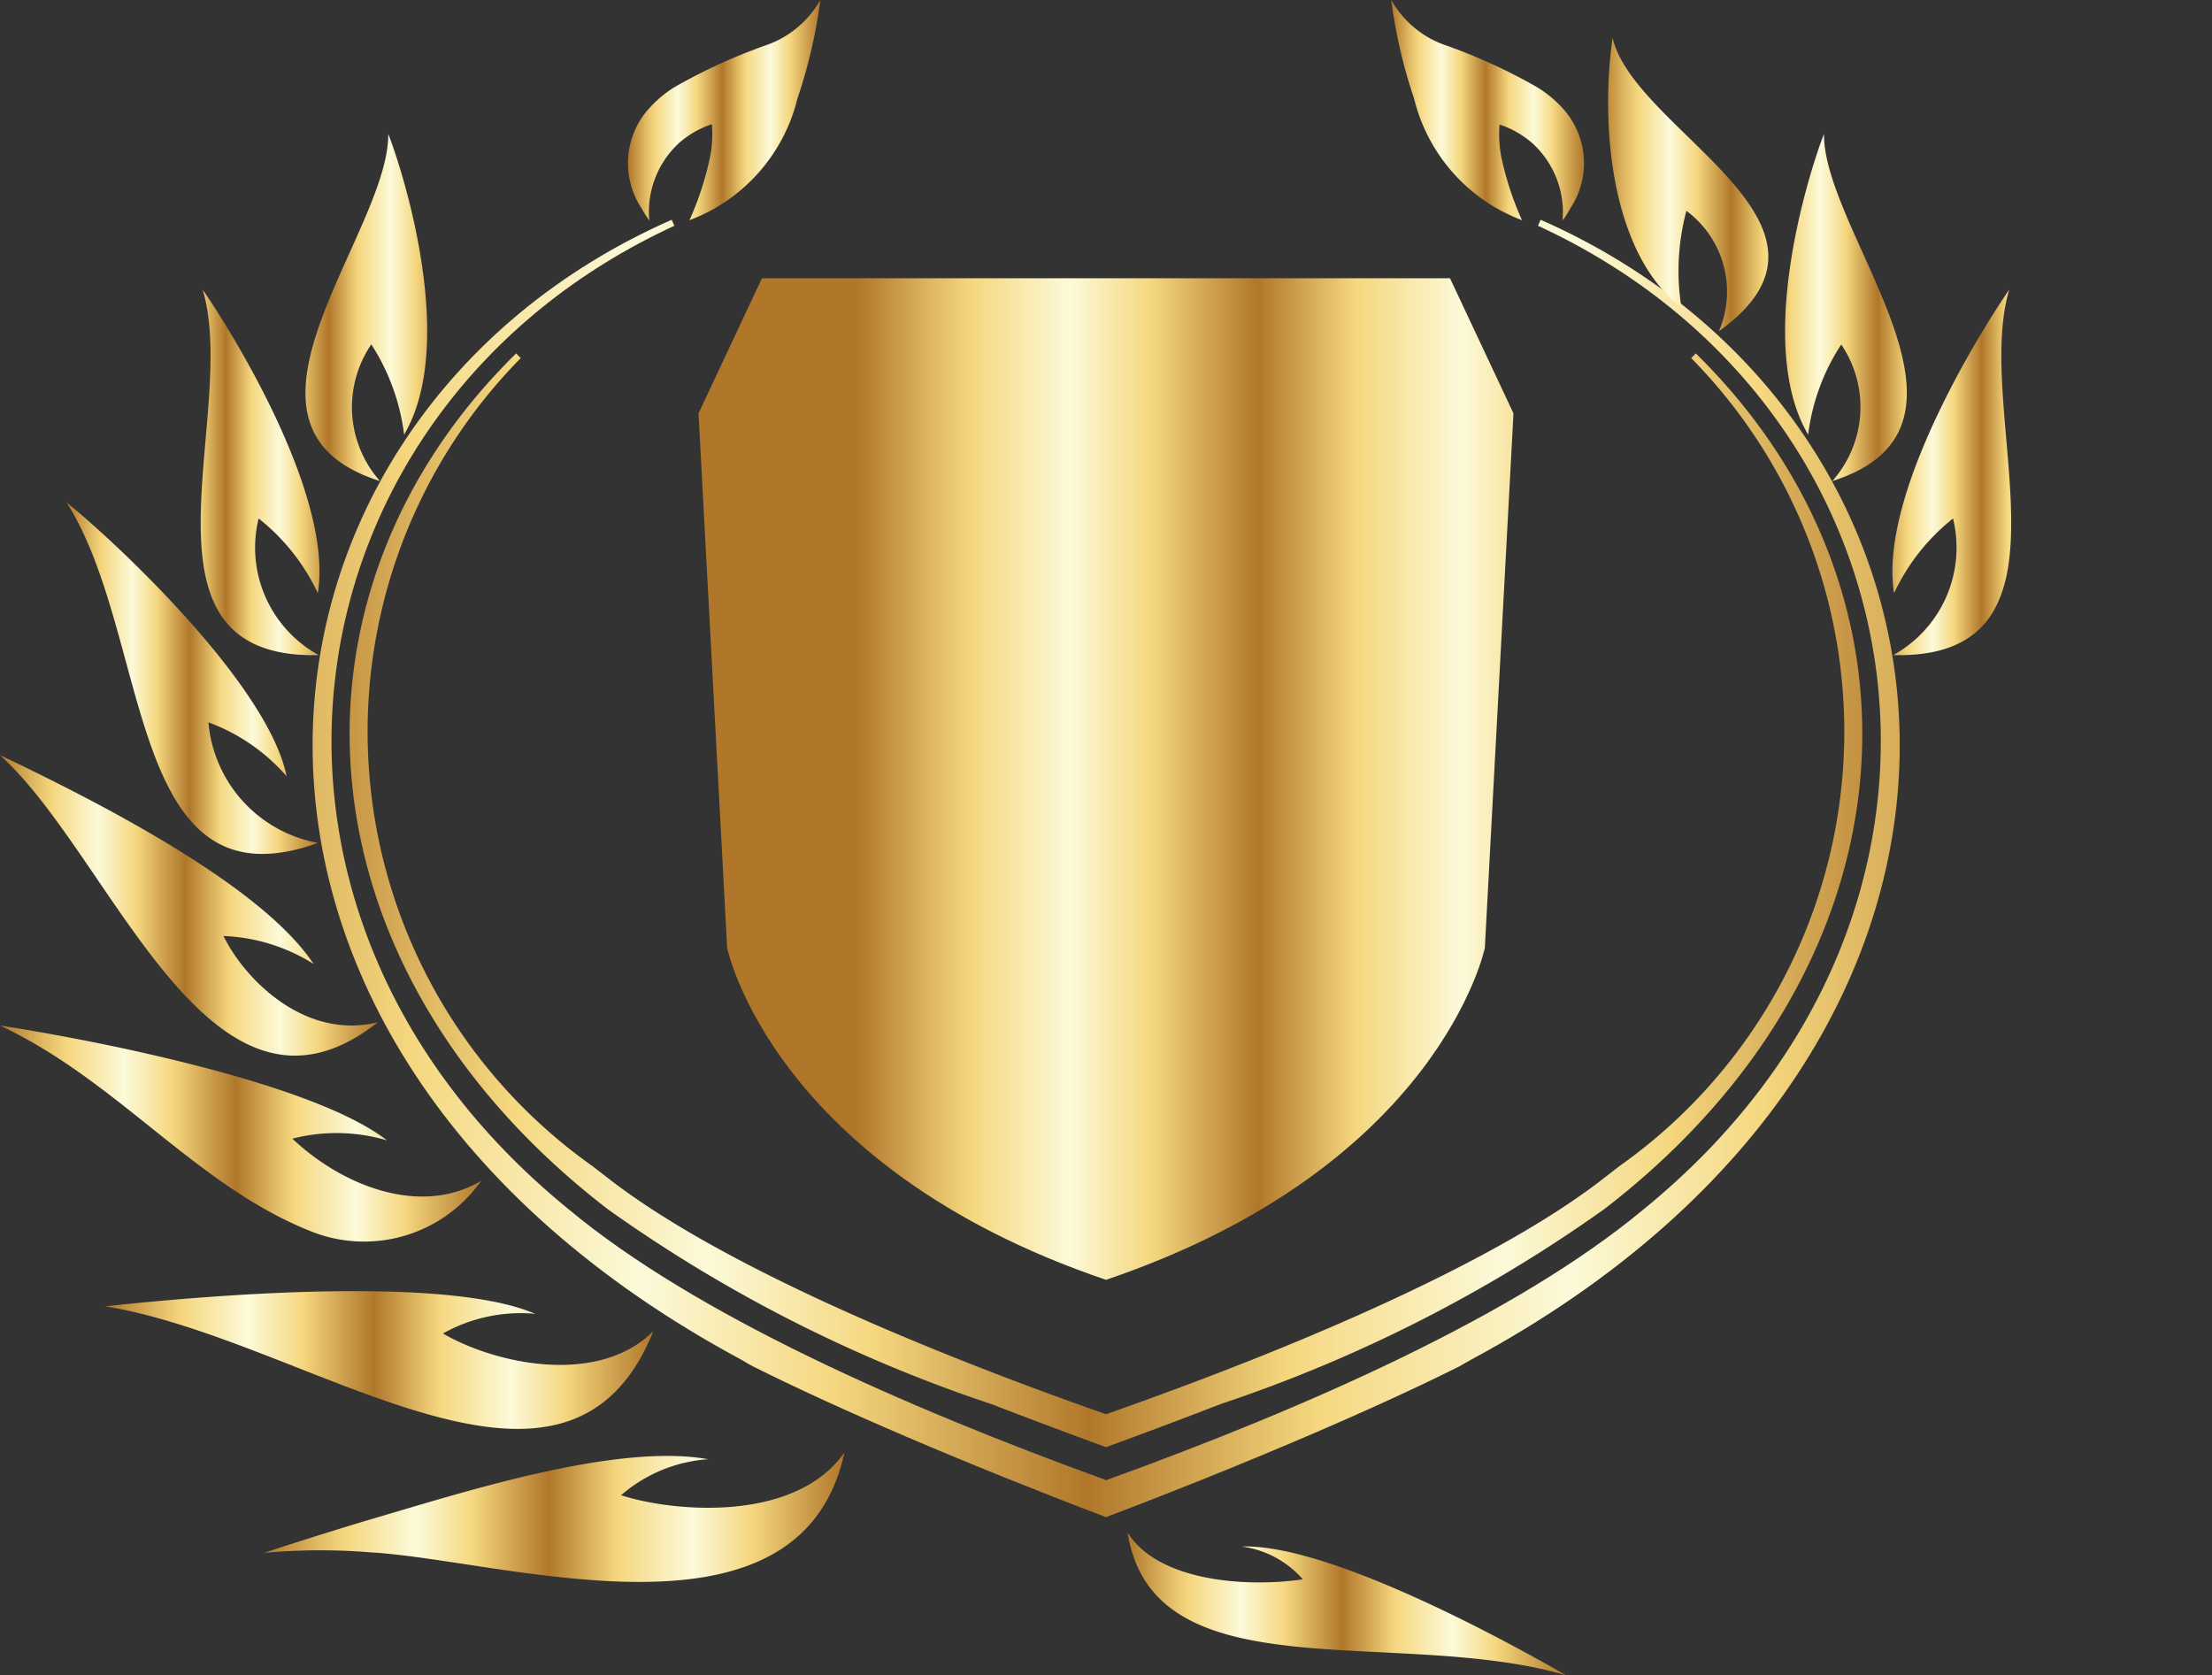 <svg xmlns="http://www.w3.org/2000/svg" xmlns:xlink="http://www.w3.org/1999/xlink" width="50.74" height="38.426" viewBox="0 0 50.74 38.426">
  <rect x="0" y="0" width="50.74" height="38.426" fill="#333333" stroke="none"/>
  <defs>
    <linearGradient id="linear-gradient" y1="0.5" x2="1" y2="0.5" gradientUnits="objectBoundingBox">
      <stop offset="0" stop-color="#b0772a"/>
      <stop offset="0.09" stop-color="#dfb863"/>
      <stop offset="0.14" stop-color="#f5d77f"/>
      <stop offset="0.26" stop-color="#fcfad9"/>
      <stop offset="0.36" stop-color="#f5d77f"/>
      <stop offset="0.49" stop-color="#b0772a"/>
      <stop offset="0.57" stop-color="#dfb863"/>
      <stop offset="0.61" stop-color="#f5d77f"/>
      <stop offset="0.74" stop-color="#fcfad9"/>
      <stop offset="0.84" stop-color="#f5d77f"/>
      <stop offset="1" stop-color="#b0772a"/>
    </linearGradient>
    <linearGradient id="linear-gradient-2" x1="0" y1="0.5" x2="1" y2="0.5" xlink:href="#linear-gradient"/>
    <linearGradient id="linear-gradient-4" x1="0" y1="0.5" x2="1" y2="0.5" xlink:href="#linear-gradient"/>
    <linearGradient id="linear-gradient-5" x1="0" y1="0.5" x2="1" y2="0.5" xlink:href="#linear-gradient"/>
    <linearGradient id="linear-gradient-7" x1="0" y1="0.5" x2="1" y2="0.5" xlink:href="#linear-gradient"/>
    <linearGradient id="linear-gradient-15" x1="0" y1="0.5" x2="1" y2="0.5" xlink:href="#linear-gradient"/>
    <linearGradient id="linear-gradient-16" x1="0" y1="0.5" x2="1" y2="0.5" xlink:href="#linear-gradient"/>
    <linearGradient id="linear-gradient-17" x1="-0.003" y1="0.5" x2="0.997" y2="0.5" xlink:href="#linear-gradient"/>
    <linearGradient id="linear-gradient-18" x1="0" y1="0.5" x2="1" y2="0.5" xlink:href="#linear-gradient"/>
    <linearGradient id="linear-gradient-21" x1="0" y1="0.501" x2="1.001" y2="0.501" xlink:href="#linear-gradient"/>
    <linearGradient id="linear-gradient-22" x1="0.001" y1="0.501" x2="1" y2="0.501" xlink:href="#linear-gradient"/>
    <linearGradient id="linear-gradient-23" x1="0.196" y1="0.947" x2="1.196" y2="0.947" xlink:href="#linear-gradient"/>
  </defs>
  <g id="_05" data-name="05" transform="translate(0 0.05)">
    <path id="Path_924" data-name="Path 924" d="M97.905,118.03c-3.236-1.232-6.168-2.49-8.1-3.46-.09-.045-.175-.1-.263-.15-13.676-7.354-12.021-21.561-1.6-26.149l.063.137c-9.016,4.154-10.892,15.677-2.418,22.567,2.895,2.407,7.662,4.513,12.322,6.206,4.664-1.687,9.427-3.8,12.32-6.206,8.475-6.887,6.6-18.41-2.416-22.567l.062-.137c10.423,4.589,12.076,18.8-1.6,26.149-.089.048-.173.1-.263.15C104.078,115.54,101.14,116.8,97.905,118.03Z" transform="translate(-72.535 -83.28)" fill="url(#linear-gradient)"/>
    <path id="Path_925" data-name="Path 925" d="M102.728,133.729q-1.265-.462-2.639-.991a33.2,33.2,0,0,1-8.785-4.464c-7.2-5.533-7.762-14.079-2.106-19.633l.105.108a12.206,12.206,0,0,0,1.643,18.532l.438.339c2.4,1.837,6.751,3.74,11.344,5.354,4.592-1.614,8.947-3.517,11.342-5.354l.438-.339a12.207,12.207,0,0,0,1.644-18.532l.105-.108c5.654,5.555,5.094,14.1-2.106,19.633a33.414,33.414,0,0,1-8.786,4.464Q103.993,133.268,102.728,133.729Z" transform="translate(-77.358 -100.585)" fill="url(#linear-gradient-2)"/>
    <path id="Path_926" data-name="Path 926" d="M140.577,288.44c-.585,3.724-6.176,2.138-10.057,3.271,1.619-.933,5.526-3.021,7.438-2.952a2.251,2.251,0,0,0-1.4.752C137.85,289.7,139.873,289.564,140.577,288.44Z" transform="translate(-115.708 -253.335)" fill="url(#linear-gradient-2)"/>
    <path id="Path_927" data-name="Path 927" d="M204,288.44c.587,3.724,6.168,2.138,10.057,3.271-1.619-.933-5.524-3.021-7.438-2.952a2.251,2.251,0,0,1,1.4.752C206.732,289.7,204.709,289.564,204,288.44Z" transform="translate(-178.134 -253.335)" fill="url(#linear-gradient-4)"/>
    <path id="Path_928" data-name="Path 928" d="M85.643,276.22c-1.016,4.682-7.771,2.47-10.862,2.291a14.145,14.145,0,0,0-2.451.011c.1-.035,1.249-.411,2.338-.737,2.188-.639,5.717-1.792,7.852-1.411a3.4,3.4,0,0,0-2,.826C81.73,277.591,84.513,277.83,85.643,276.22Z" transform="translate(-66.273 -242.953)" fill="url(#linear-gradient-5)"/>
    <path id="Path_929" data-name="Path 929" d="M240.58,276.22c1.014,4.682,7.769,2.47,10.861,2.291a14.145,14.145,0,0,1,2.451.011c-.1-.035-1.247-.411-2.338-.737-2.186-.639-5.717-1.792-7.852-1.411a3.392,3.392,0,0,1,2,.826C244.492,277.591,241.71,277.83,240.58,276.22Z" transform="translate(-209.21 -242.953)" fill="url(#linear-gradient-5)"/>
    <path id="Path_930" data-name="Path 930" d="M60.7,252.543c-2.011,4.993-7.9.187-12.57-.572,2.257-.245,7.781-.722,9.862.172a3.642,3.642,0,0,0-2.117.451C57.05,253.281,59.409,253.816,60.7,252.543Z" transform="translate(-45.714 -222.057)" fill="url(#linear-gradient-7)"/>
    <path id="Path_931" data-name="Path 931" d="M269.71,252.543c2.011,4.993,7.9.187,12.571-.572-2.257-.245-7.783-.722-9.863.172a3.642,3.642,0,0,1,2.117.451C273.364,253.281,271,253.816,269.71,252.543Z" transform="translate(-233.958 -222.057)" fill="url(#linear-gradient-7)"/>
    <path id="Path_932" data-name="Path 932" d="M43.11,214.68a3.284,3.284,0,0,1-3.829,1.192c-2.685-1.029-4.462-3.46-7.211-4.751,1.851.284,7.107,1.262,8.876,2.634a4.071,4.071,0,0,0-2.169-.039C39.929,214.807,41.729,215.509,43.11,214.68Z" transform="translate(-32.07 -187.648)" fill="url(#linear-gradient-2)"/>
    <path id="Path_933" data-name="Path 933" d="M295.94,214.68a3.286,3.286,0,0,0,3.829,1.192c2.687-1.029,4.462-3.46,7.212-4.751-1.852.284-7.109,1.262-8.884,2.634a4.074,4.074,0,0,1,2.169-.039C299.12,214.807,297.323,215.509,295.94,214.68Z" transform="translate(-256.241 -187.648)" fill="url(#linear-gradient-2)"/>
    <path id="Path_934" data-name="Path 934" d="M40.737,176.035c-3.856,3.039-6.075-3.793-8.667-6.125,0,0,.087.039.242.113,1.977.954,5.752,2.859,6.952,4.676a4.161,4.161,0,0,0-2.067-.642C37.68,175.048,39.061,176.448,40.737,176.035Z" transform="translate(-32.07 -152.637)" fill="url(#linear-gradient-2)"/>
    <path id="Path_935" data-name="Path 935" d="M311.71,176.035c3.856,3.039,6.077-3.793,8.669-6.125,0,0-.089.039-.244.113-1.977.954-5.75,2.859-6.952,4.676a4.165,4.165,0,0,1,2.067-.642C314.763,175.048,313.388,176.448,311.71,176.035Z" transform="translate(-269.639 -152.637)" fill="url(#linear-gradient-2)"/>
    <path id="Path_936" data-name="Path 936" d="M47.98,139.171c-4.425,1.592-3.8-4.723-5.77-7.811,1.307,1.062,4.635,4.24,5.048,6.281a4.385,4.385,0,0,0-1.793-1.235A3.077,3.077,0,0,0,47.98,139.171Z" transform="translate(-40.684 -119.887)" fill="url(#linear-gradient-2)"/>
    <path id="Path_937" data-name="Path 937" d="M320.84,139.171c4.423,1.592,3.8-4.723,5.768-7.811-1.307,1.062-4.635,4.24-5.048,6.281a4.395,4.395,0,0,1,1.793-1.235A3.077,3.077,0,0,1,320.84,139.171Z" transform="translate(-277.395 -119.887)" fill="url(#linear-gradient-2)"/>
    <path id="Path_938" data-name="Path 938" d="M65.378,107.321c-4.524.113-1.805-5.53-2.661-8.381.289.4,3.03,4.539,2.642,6.961A4.734,4.734,0,0,0,64,104.188,2.813,2.813,0,0,0,65.378,107.321Z" transform="translate(-58.068 -92.345)" fill="url(#linear-gradient-15)"/>
    <path id="Path_939" data-name="Path 939" d="M320.628,107.321c4.524.113,1.805-5.53,2.661-8.381-.289.4-3.03,4.539-2.642,6.961A4.751,4.751,0,0,1,322,104.188,2.816,2.816,0,0,1,320.628,107.321Z" transform="translate(-277.2 -92.345)" fill="url(#linear-gradient-16)"/>
    <path id="Path_940" data-name="Path 940" d="M80.348,83.136c-3.964-1.256.212-5.679.19-7.966.4,1.037,1.565,4.865.364,6.9A4.935,4.935,0,0,0,80.149,80,2.558,2.558,0,0,0,80.348,83.136Z" transform="translate(-71.632 -72.151)" fill="url(#linear-gradient-17)"/>
    <path id="Path_941" data-name="Path 941" d="M305.325,83.136c3.964-1.256-.211-5.679-.19-7.966-.4,1.037-1.565,4.865-.364,6.9a4.849,4.849,0,0,1,.76-2.067A2.558,2.558,0,0,1,305.325,83.136Z" transform="translate(-263.295 -72.151)" fill="url(#linear-gradient-18)"/>
    <path id="Path_942" data-name="Path 942" d="M100.847,67.264c-3.424-2.46,1.939-4.577,2.437-6.734.281,1.978.051,4.938-1.58,6.188a5.311,5.311,0,0,0-.113-2.219A2.308,2.308,0,0,0,100.847,67.264Z" transform="translate(-89.535 -59.713)" fill="url(#linear-gradient-15)"/>
    <path id="Path_943" data-name="Path 943" d="M279.791,67.264c3.424-2.46-1.938-4.577-2.437-6.734-.281,1.978-.051,4.938,1.58,6.188a5.319,5.319,0,0,1,.114-2.219A2.306,2.306,0,0,1,279.791,67.264Z" transform="translate(-240.364 -59.713)" fill="url(#linear-gradient-2)"/>
    <path id="Path_944" data-name="Path 944" d="M128.33,59.827a2.473,2.473,0,0,1-.181-.284,1.873,1.873,0,0,1,.15-2.257,2.722,2.722,0,0,1,.6-.512,12.844,12.844,0,0,1,2.063-.951,2.294,2.294,0,0,0,1.291-1.053s-.03.275-.111.694a11.679,11.679,0,0,1-.411,1.557,4,4,0,0,1-2.479,2.8,7.094,7.094,0,0,0,.469-1.437,2.612,2.612,0,0,0,.045-.763.469.469,0,0,0-.063.02c-.039.014-.1.036-.165.068a2.02,2.02,0,0,0-.239.128,2.3,2.3,0,0,0-.272.2A2.147,2.147,0,0,0,128.33,59.827Z" transform="translate(-113.436 -54.82)" fill="url(#linear-gradient-21)"/>
    <path id="Path_945" data-name="Path 945" d="M248.121,59.827a2.243,2.243,0,0,0,.181-.284,1.868,1.868,0,0,0-.15-2.257,2.7,2.7,0,0,0-.609-.512,12.783,12.783,0,0,0-2.063-.951,2.281,2.281,0,0,1-1.289-1.053s.029.275.111.694a11.428,11.428,0,0,0,.409,1.557,4,4,0,0,0,2.479,2.8,7.094,7.094,0,0,1-.471-1.429,2.719,2.719,0,0,1-.045-.763.4.4,0,0,1,.063.02,1.776,1.776,0,0,1,.167.068,2.137,2.137,0,0,1,.238.128,2.3,2.3,0,0,1,.274.2A2.15,2.15,0,0,1,248.121,59.827Z" transform="translate(-212.277 -54.82)" fill="url(#linear-gradient-22)"/>
    <path id="Path_946" data-name="Path 946" d="M155.808,97.19l1.456,3.1-.657,12.26s-1.031,5.017-8.69,7.614c-7.661-2.6-8.69-7.614-8.69-7.614l-.657-12.26,1.455-3.1Z" transform="translate(-122.547 -90.858)" fill="url(#linear-gradient-23)"/>
  </g>
</svg>
